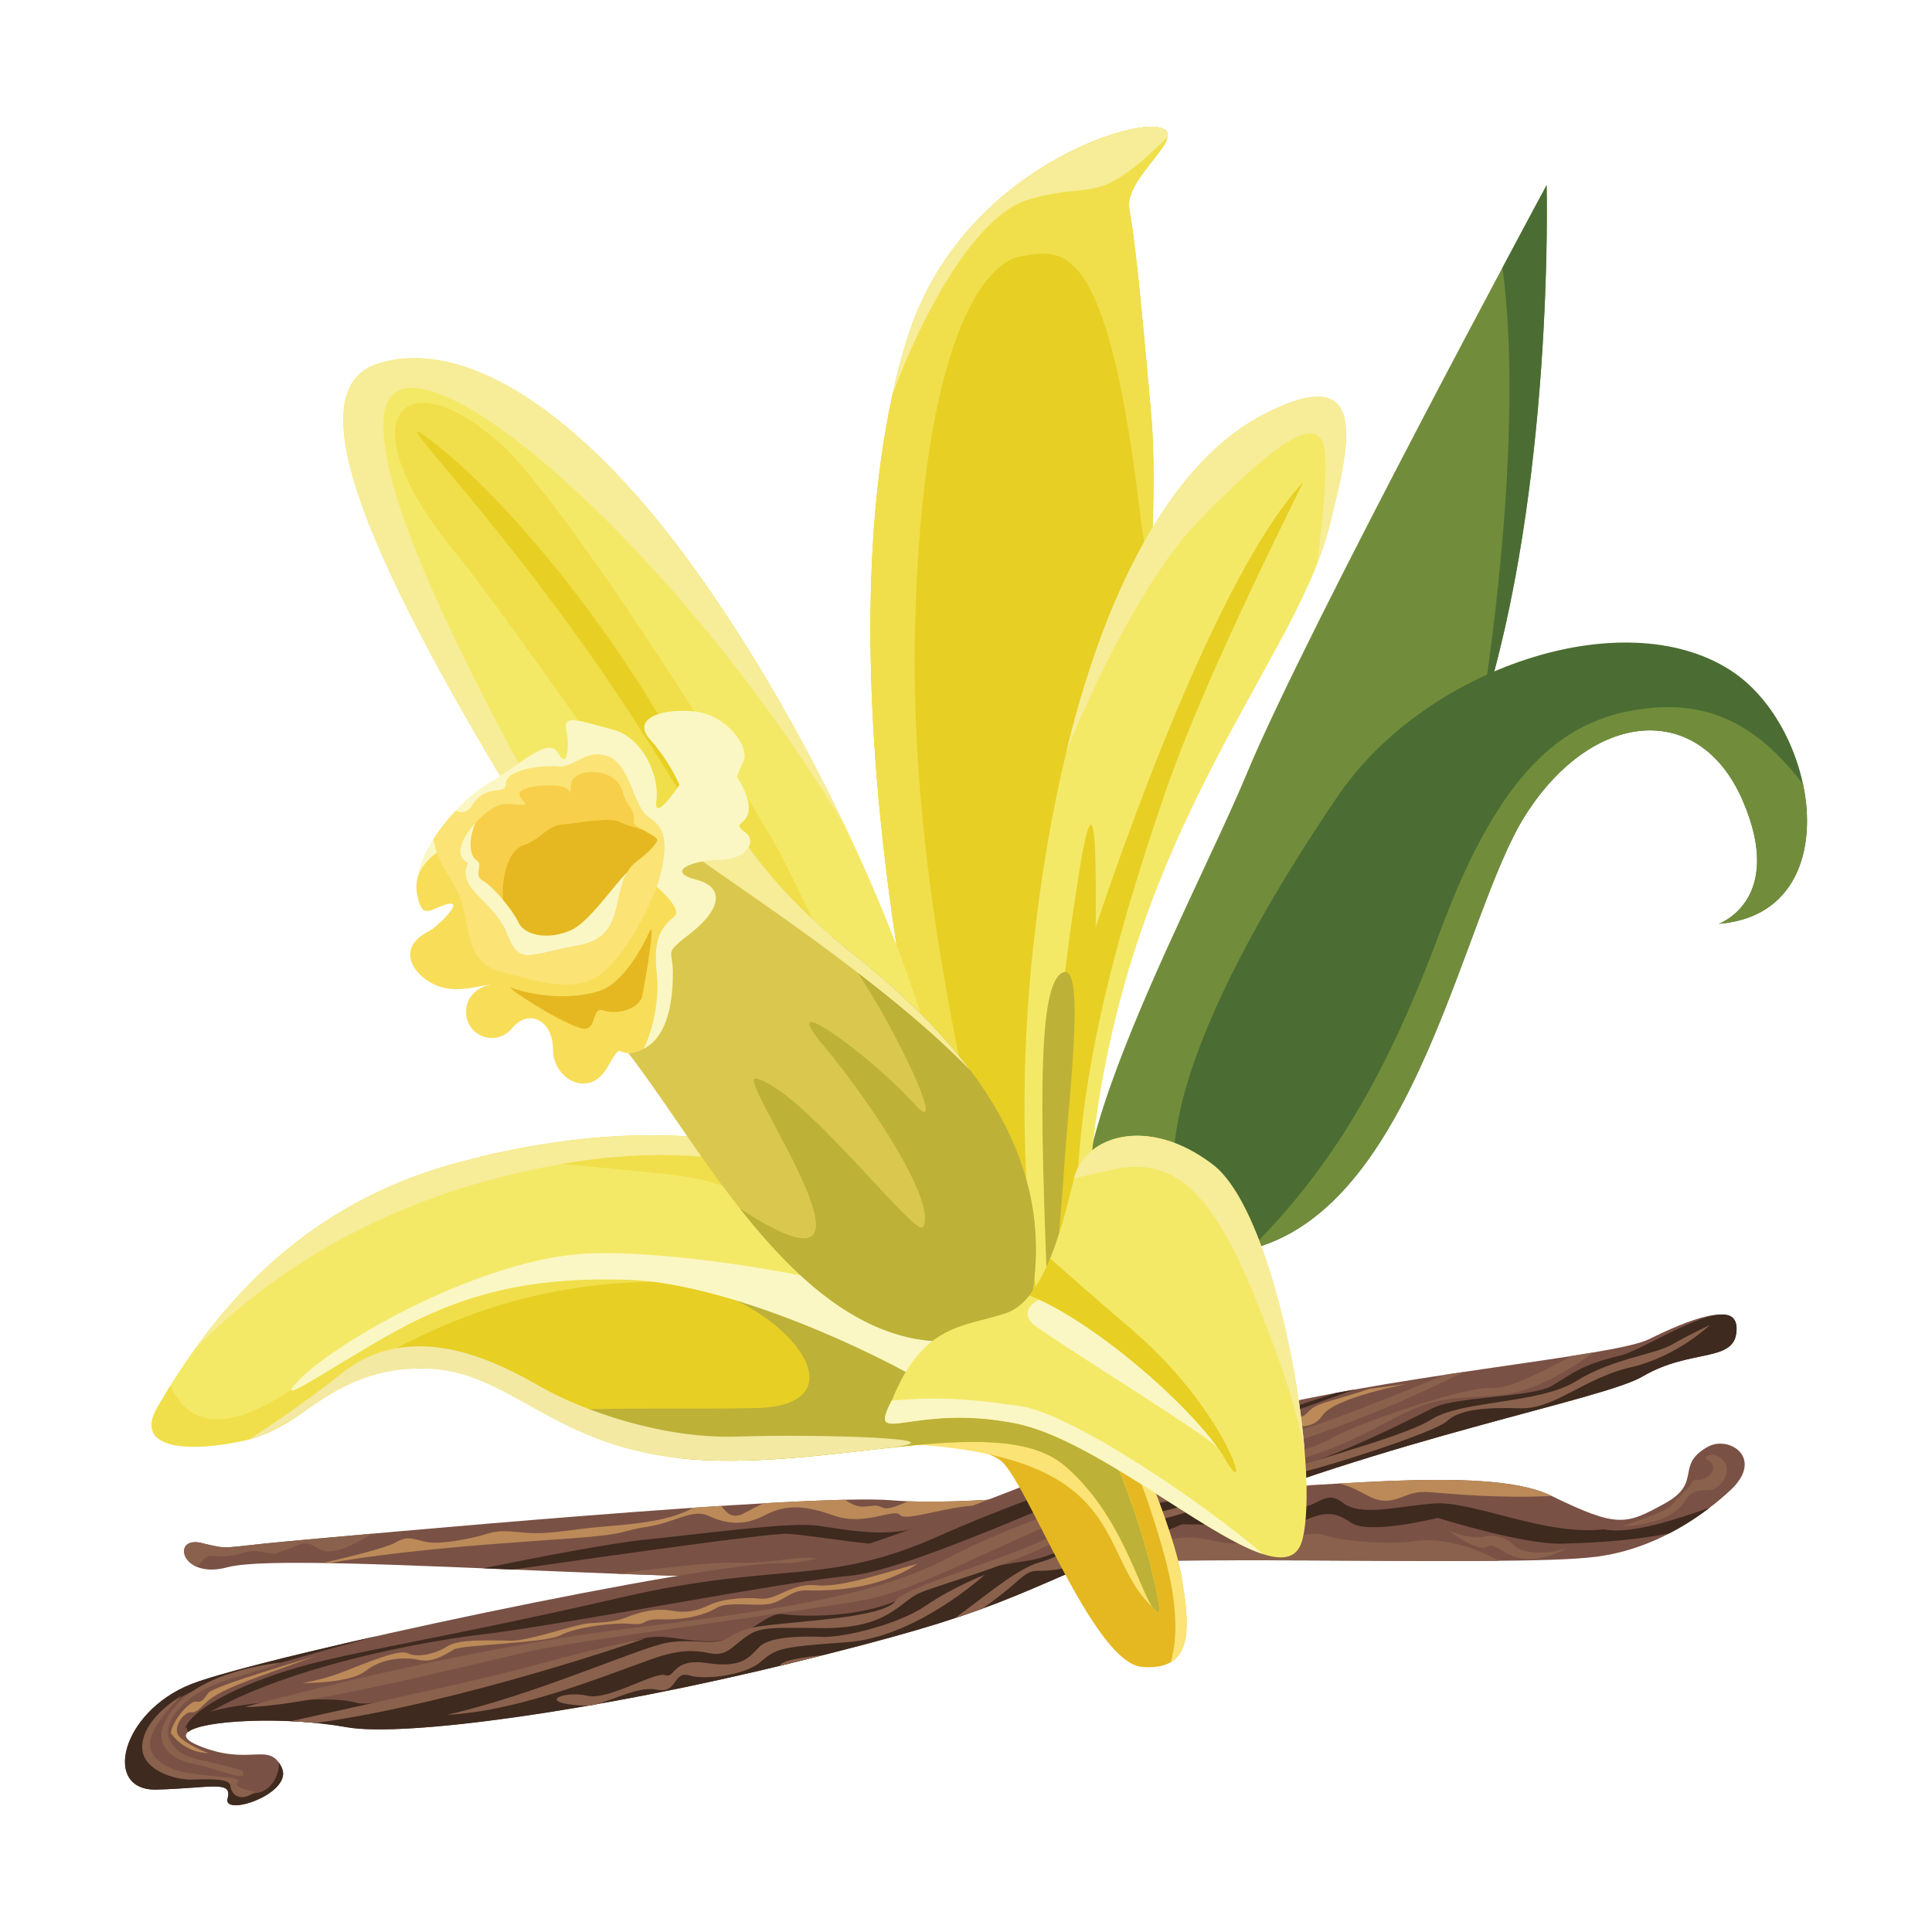 <?xml version="1.0" encoding="utf-8"?>
<!-- Generator: Adobe Illustrator 26.0.2, SVG Export Plug-In . SVG Version: 6.00 Build 0)  -->
<svg version="1.1" id="Layer_1" xmlns="http://www.w3.org/2000/svg" xmlns:xlink="http://www.w3.org/1999/xlink" x="0px" y="0px"
	 viewBox="0 0 1024 1024" style="enable-background:new 0 0 1024 1024;" xml:space="preserve">
<style type="text/css">
	.st0{display:none;}
	.st1{display:inline;fill:#32A752;}
	.st2{fill-rule:evenodd;clip-rule:evenodd;fill:#7A5145;}
	.st3{fill-rule:evenodd;clip-rule:evenodd;fill:#8A614C;}
	.st4{fill-rule:evenodd;clip-rule:evenodd;fill:#BB8A58;}
	.st5{fill-rule:evenodd;clip-rule:evenodd;fill:#3E2A1F;}
	.st6{fill-rule:evenodd;clip-rule:evenodd;fill:#718D3B;}
	.st7{fill-rule:evenodd;clip-rule:evenodd;fill:#4B6D33;}
	.st8{fill-rule:evenodd;clip-rule:evenodd;fill:#E7CF24;}
	.st9{fill-rule:evenodd;clip-rule:evenodd;fill:#F0DF4A;}
	.st10{fill-rule:evenodd;clip-rule:evenodd;fill:#F7EC98;}
	.st11{fill-rule:evenodd;clip-rule:evenodd;fill:#F4E967;}
	.st12{fill-rule:evenodd;clip-rule:evenodd;fill:#E5B821;}
	.st13{fill-rule:evenodd;clip-rule:evenodd;fill:#FBE375;}
	.st14{fill-rule:evenodd;clip-rule:evenodd;fill:#BDB138;}
	.st15{fill-rule:evenodd;clip-rule:evenodd;fill:#FBF7C4;}
	.st16{fill-rule:evenodd;clip-rule:evenodd;fill:#F3E9A3;}
	.st17{fill-rule:evenodd;clip-rule:evenodd;fill:#DAC74D;}
	.st18{fill-rule:evenodd;clip-rule:evenodd;fill:#F8DD59;}
	.st19{fill-rule:evenodd;clip-rule:evenodd;fill:#F7CF4A;}
</style>
<g class="st0">
	<path class="st1" d="M461,744.9c-14-0.6-23.2-1.4-29.6-2.4c-1.7-0.3-5.3-0.7-8-1s-7.4-1-10.4-1.7c-3-0.6-6.2-1.2-7-1.3
		s-2.8-0.7-4.3-1.4c-1.6-0.6-3.5-1.1-4.4-1.1c-2,0-11.8-2.8-15.8-4.5c-1.6-0.7-6.1-2.5-10-4c-20.8-8.1-41.4-20-57-33
		c-4.4-3.7-8.7-7.2-9.5-7.9s-5.9-5.9-11.3-11.5l-9.7-10.3l-8,0.6c-10.9,1-36.4,8.3-51.7,15c-3.2,1.3-9.9,4.1-14.8,6
		c-14.6,5.7-36.7,16-80.5,37.4c-14.6,7.2-21.3,10.8-30,16.4c-1.5,1-3.2,1.3-4.5,0.9c-1.6-0.7-1.1-1.3,3.5-4.3c3-2,7-5,8.8-6.7
		s3.7-3.1,4.1-3.1s2.3-1.5,4.2-3.3c1.9-1.7,4.8-4.1,6.4-5.1c3-1.9,3.9-2.6,8.6-6.8c1.5-1.3,3.3-2.7,4.2-3.3
		c1.4-1,36.6-27.4,39.8-29.9c0.8-0.7,4.2-3.2,7.5-5.6c3.2-2.4,6.4-4.8,6.9-5.2c5.6-4.7,76.3-52.4,88.5-59.8c3-1.8,5.7-3.5,6-3.9
		c0.3-0.3,2.2-1.5,4.3-2.6c2-1.1,3.7-2.3,3.7-2.7c0-0.5,0.4-0.8,1-0.8c0.5,0,7.6-4,15.7-8.9c13.9-8.3,16.7-9.9,26.8-15.6
		c2.2-1.3,6.5-3.7,9.5-5.4c5.5-3.1,18.3-10.1,34-18.6c8.1-4.3,57.9-29.1,68.5-34c22.1-10.3,47.1-21.1,76.5-33.3
		c18.7-7.7,38.7-15.2,40.6-15.2c0.5,0,1.5-0.9,2.2-2s2-2,2.9-2s1.4-0.2,1.1-0.5c-0.3-0.3-3.9,0.3-7.9,1.5c-8.8,2.4-8.8,2.4-16.4,4.4
		c-3.3,0.8-9.1,2.5-13,3.6c-3.8,1.2-8.1,2.3-9.5,2.6c-1.4,0.3-5.6,1.4-9.5,2.6c-3.8,1.1-8.6,2.3-10.5,2.8c-4.8,1-20.9,5.7-30,8.7
		c-4.1,1.3-8.8,2.8-10.5,3.3c-10.3,2.9-16.4,4.7-28,8.5c-7.1,2.4-14.1,4.8-15.5,5.3c-1.4,0.6-4.7,1.7-7.5,2.5
		c-2.7,0.8-8.1,2.7-12,4.2c-3.8,1.5-7.4,2.8-8,2.9c-1.9,0.4-6,1.8-9,3.1c-1.6,0.7-5,2-7.5,3c-2.5,0.9-5.4,2.1-6.5,2.5
		c-1.1,0.5-8.5,3.4-16.4,6.5s-15.1,6-16,6.5c-0.9,0.4-4.5,2.1-8.1,3.7c-26.7,11.7-58.8,29.9-76.7,43.4c-2.2,1.7-4.6,2.8-5.2,2.5
		c-0.6-0.4-1.1-2.5-1.1-4.6s-0.4-5-0.9-6.3c-0.6-1.4-1.3-5.1-1.6-8.4c-0.4-3.2-0.9-6.6-1.1-7.5c-0.7-2.5-0.7-32.2,0.1-41.3
		c1.3-16.7,8.2-44.9,15.8-64.5c7.6-19.7,16.2-35.8,30.9-57.7c10.2-15.3,39.3-47,51.8-56.6c3-2.3,5.7-4.4,6-4.7
		c3.7-3.9,24.3-18.1,39.7-27.4c9.1-5.4,27.5-13.9,37.3-17.1c4.7-1.6,10.1-3.4,12-4.2c5-1.9,26.6-7,39.5-9.3c32.2-5.9,68-8.4,108-7.6
		c17.1,0.3,33,0.8,35.5,1c2.5,0.3,7.7,0.7,11.5,1c18.2,1.3,53.1,6.2,58.5,8.2c0.8,0.3,7.8,1.9,15.5,3.5c20.5,4.2,31.4,6.7,37,8.4
		c2.8,0.8,7.9,2.1,11.5,2.9c12.4,2.6,45.5,11.9,75.5,21.3c4.4,1.3,10,3.1,12.5,3.8c9.1,2.7,37.9,12.7,39.7,13.8
		c0.8,0.5-0.4,3.9-4.1,11.5c-2.9,5.9-9.3,18.8-14.1,28.7c-4.9,9.9-11.2,22.3-14.1,27.5c-2.8,5.2-7.8,14.7-11.1,21
		c-7.8,15.2-27.6,50.3-35.8,63.5c-3.6,5.8-6.5,10.8-6.5,11c0,1.7-42.3,66.2-51.9,79.2c-2.5,3.4-6.4,8.7-8.6,11.8
		c-14,20.1-43.8,55.1-62.4,73.4c-8.3,8.1-27.4,24.6-35.6,30.6c-6.1,4.6-17.4,11.7-23.5,14.9c-3,1.6-6.6,3.7-8,4.6
		c-1.4,1-7,3.6-12.5,5.9c-5.5,2.3-12.5,5.3-15.5,6.5c-3,1.3-10.7,4-17,6.1c-6.3,2-13.5,4.3-16,5.1s-5.3,1.4-6.3,1.4
		s-3.9,0.7-6.5,1.5c-8.1,2.6-33.7,6.2-45.2,6.4c-1.9,0-4.8,0.4-6.5,0.8C476.9,745.2,469,745.2,461,744.9L461,744.9z"/>
</g>
<g>
	<path class="st2" d="M516.51,832.54c75.03-10.91,282-1.27,329.67-7.45c33.27-4.31,58.58-23.75,70.84-35.11
		c18.45-17.1-0.56-29.48-11.9-23.13c-17.64,9.87-2.38,18.87-22.84,30.06c-20.46,11.19-24.69,13.17-60.11-4.14
		c-35.43-17.31-132.91-2.34-189.57-3.26c-56.66-0.91-116.29,9.24-160.32,5.64c-44.03-3.6-280.15,18.16-318.69,21.67
		c-38.54,3.51-30.86,4.76-46.89,0.97c-16.04-3.79-10.79,19.57,13.8,12.91C157.11,820.77,423.69,846.04,516.51,832.54L516.51,832.54z
		"/>
	<path class="st3" d="M196.97,812.9c-20.22,1.8-35.71,3.22-43.37,3.92c-38.54,3.51-30.86,4.76-46.89,0.97
		c-11.49-2.72-12.05,8.52-2.39,12.64c1.2-1.07,2.26-2.18,3.05-3.24c3.57-4.77,6.97-0.69,17.63-3.12c10.67-2.43,7.78-2.61,15.42-1.17
		c7.64,1.43,5.21,0.13,11.7-1.67c6.49-1.8,8.48-5.87,16.36-0.63C174.52,824.62,184.18,821.06,196.97,812.9L196.97,812.9z"/>
	<g>
		<path class="st4" d="M822.41,792.88l-0.24-0.12c-21.9-10.7-67.5-9.07-112.52-6.47c9.71,2,16.25,8.49,22.91,9.05
			c9.79,0.83,12.83-5.49,25.32-4.47C768.81,791.77,795.68,794.3,822.41,792.88L822.41,792.88z M694.63,787.17
			c-20.19,1.21-39.69,2.35-56.27,2.37c-6.01,3.45-9.49,4.43-16.16,0.86c-0.61-0.33-1.26-0.64-1.93-0.93
			c-49.07,0.48-99.33,7.83-138.96,6.22c-15.83,7.31-12.1,1.53-18.81,2.4c-6.37,0.83-8.63,0.88-14.56-3.2
			c-11.97,0.28-26.74,0.95-43.28,1.89c-3.84,1.84-7.36,3.69-10.24,5.24c-6.51,3.49-9.35-0.46-12.16-3.87
			c-4.85,0.31-9.8,0.64-14.82,0.99c-11.98,6.83-30.01,8.54-45.94,9.83c-17.77,1.45-28.03,3.89-38.52,3.63
			c-10.49-0.26-16.13-2.42-25.27,0.45c-9.14,2.87-24.08,5.4-30.65,4.39c-6.56-1.01-10.72-4.09-17.41,0.09
			c-4.27,2.67-24.46,7.65-38.5,10.9l2.78,0.04c9.94-1.68,23.75-3.78,39.9-5.6c33.28-3.76,55.35-5.06,88.26-7.45
			c32.92-2.4,25.22-3.84,40.73-6.15c15.51-2.31,24.03-9.91,32.88-5.78c8.85,4.13,18.41,5.53,29.57-0.31
			c11.16-5.84,20.71-5.56,36.81,0.14c16.1,5.7,31.77-4.08,34.94-0.38c3.17,3.7,24.69-4.71,41.33-5.01
			c16.64-0.3,46.33-4.34,53.03-0.95c6.7,3.39,18.29-1.33,27.81-4.76c9.53-3.43,17.31,3.7,24.42,6.83
			c7.11,3.13,25.69-8.48,32.37-6.35c6.68,2.14,17.91,1.43,37.58-5.19C693.92,787.39,694.28,787.28,694.63,787.17L694.63,787.17z"/>
	</g>
	<g>
		<path class="st3" d="M516.51,832.54c5.99-0.87,12.82-1.61,20.34-2.24c-0.91-0.32-1.82-0.66-2.72-1.03
			c-23.99-9.91-34.79-8.81-47.07-6.79c-12.28,2.02-30.4,14.48-45.04,6.65c-14.64-7.83-25.36,0-52.96-0.85
			c-10.75-0.33-35.73,2.39-62.21,5.83C400.77,836.91,475.55,838.5,516.51,832.54L516.51,832.54z M583.71,827.89
			c66.32-1.95,153.1-0.09,210.68-0.63c-18-10.17-34.61-11.89-44.88-10.4c-14.15,2.05-39.53-0.19-47.4-3.19
			c-7.87-3.01-35.36,5.13-48.8,4.47s-20.23-7.73-45.48,1.27C599.72,822.3,591.68,825.38,583.71,827.89L583.71,827.89z"/>
	</g>
	<path class="st5" d="M884.78,812.72c8.32-4.3,15.54-9.13,21.49-13.69c-17.76,6.29-42.34,14.51-56.15,11.53
		c-31.28,3.71-69.55-15.38-90.41-13.66c-20.86,1.72-38.32,6.98-48.11-0.48c-9.79-7.47-12.64,3.37-26.07,2.71
		c-13.43-0.66-61.46,5.6-86.46,4.25c-25-1.35-90.66-3.31-108.83,4.65c-18.17,7.97-42.11,2.56-57.05,0.58
		c-14.94-1.98-59.24,4.21-91.64,7.49c-17.59,1.78-54.99,8.95-85.52,15.13l15.8,0.66c58.09-8.34,136.99-19.36,145.37-18.95
		c13.43,0.66,52.31,8.05,60.47,5.21c8.17-2.84,33.44-9.59,43.89-9.33c10.44,0.26,54.5,4.41,69.74,0.54
		c15.24-3.87,88.03,1.56,99.15-3.13c11.13-4.69,16.34-5.69,25.74,0.89c9.4,6.57,45.84-2.62,45.84-2.62s44.55,14.03,65.05,13.66
		C839.14,817.95,862.89,817.06,884.78,812.72L884.78,812.72z"/>
	<path class="st3" d="M598.76,812.91c-20.37,4.59-36.85,13.83-43.41,8.85c-6.56-4.98-12.72-10.84-18.15-7.76
		c-5.43,3.08-7.78,0.88-15.04-1.48c-7.25-2.36-14.99,1.77-14.99,1.77s12.34-0.15,17.38,6.72c5.04,6.88,13.27,1.68,15.41-0.59
		c2.14-2.28,11.53,6.26,15.67,6.81C559.76,827.77,590.68,821.97,598.76,812.91L598.76,812.91z"/>
	<path class="st3" d="M912.35,773.02c7.21,5.8-0.49,16.93-6.85,16.82c-6.36-0.11-9.37,0.78-12.69,6.1
		c-2.78,4.46-9.03,8.48-15.66,10.28c-6.02,1.64-12.46,3.09-16.63,2.44c0,0,21.96-6.83,25.44-10.97c3.48-4.15,9.91-9.3,10.67-11.88
		c0.76-2.59,3.95,0.21,8.64-3.29c4.69-3.5,2.5-7.76-0.25-8.72C902.27,772.84,906.74,768.51,912.35,773.02L912.35,773.02z"/>
	<path class="st3" d="M830.48,820.67c-17.63,4.84-25.64,0.85-28.55-2.11c-2.91-2.96-9.7-5.74-15.05-4.08
		c-5.35,1.66-18.64-2.12-21.08-4.53c-2.44-2.41,16.1,13.55,22.62,9.75C794.95,815.89,801.12,835.65,830.48,820.67L830.48,820.67z"/>
</g>
<g>
	<path class="st2" d="M920.43,704.07c-0.09-14.91-26.6-4.08-46.34,5.69c-19.74,9.77-139.76,18.66-226.57,41.91
		c-86.8,23.25-195.87,78.04-233.32,76.86c-37.45-1.17-275.62,49.35-312.87,64.09s-47.23,56.62-18.4,55.9
		c28.83-0.72,40.43-5.23,37.68,4.75c-2.74,9.98,35.49-2.78,28.63-16.63c-6.86-13.85-17-0.21-44.07-11.45
		c-27.07-11.24,34.8-17.63,78.63-9.76c30.42,5.46,133.14-8.77,235.96-34.09c113.18-27.86,107.78-32.1,207.06-73.62
		c108.87-45.53,222.69-65.77,243.75-78.17C896.75,714.15,920.54,722.9,920.43,704.07L920.43,704.07z"/>
	<path class="st5" d="M920.43,704.07c-0.11-21.74-47.87,11.07-61.1,14.26c-22.18,5.36-25.76,9.69-36.6,16.07
		s-50.66,5.68-62.94,11.75c-12.27,6.07-58.91,30.17-85.37,34.59c-26.46,4.42-25.65,6.06-45.99,12.55
		c-20.34,6.49-29.41,2.3-40.16,10.17c-10.75,7.87-22.81,20.47-44.06,23.84c-21.25,3.37-40.6,6.11-63.72,18.57
		c-23.11,12.46-56.77,10.87-65.65,9.65c-8.88-1.22-19.24,13.83-36.8,14.36c-17.56,0.53-25.61-5.14-41.14-0.51
		c-15.53,4.62-36.4,13.65-57.03,15.69c-20.63,2.04-13.44,7.76-57.37,14.19c-43.93,6.43-24.4,2.7-45.63,1.64
		c-21.23-1.06-85.25,3.52-77.15,17.08c7.65-6.26,50.99-8.44,84.06-2.5c30.42,5.46,133.14-8.77,235.96-34.09
		c113.18-27.86,107.78-32.1,207.06-73.62c108.87-45.53,222.69-65.77,243.75-78.17C896.75,714.15,920.54,722.9,920.43,704.07
		L920.43,704.07z"/>
	<path class="st3" d="M154.18,912.26c4.39,0.21,8.81,0.52,13.2,0.95c77.72-10.8,174.88-44.89,174.88-44.89s-21.19,3.98-54.85,13.21
		C256.39,890.03,220.4,897.44,154.18,912.26L154.18,912.26z"/>
	<path class="st5" d="M718.06,736.46c-3.33,0.59-6.66,1.2-9.98,1.82c-58.08,19.03-161.22,53.72-209.32,75.35
		c-61.58,27.68-84.29,13.39-169.49,33.04c-85.19,19.66-135.11,27.42-165.73,35.51c-30.62,8.1-61.3,22.18-65.39,33.9
		c36.62-28.21,115.25-44.83,158.47-49.96c43.21-5.13,159.86-28.03,192.66-30.79c32.8-2.77,120.06-44.08,165.35-61.39
		C639.76,764.34,686.71,747.65,718.06,736.46L718.06,736.46z"/>
	<path class="st3" d="M775.91,727.15c-3.32,0.49-6.68,1-10.07,1.51c-27.98,11.63-66.1,26.8-90.81,33.96
		c-43.05,12.48-135.47,43.36-170.74,62.2c-35.26,18.84-79.23,27.13-172.62,38.52c-93.39,11.39-201.89,41.4-201.89,41.4
		c29.82,0.57,126.5-24.06,152.06-29.74c25.56-5.68,134.48-19.65,175-26.7c40.52-7.05,106.14-51.13,191.49-72.93
		C701.79,761.71,748.48,740.84,775.91,727.15L775.91,727.15z"/>
	<path class="st3" d="M844.78,716.79c-3.66,0.62-7.56,1.26-11.7,1.9c-16.78,9.07-35,17.79-41.67,16.98
		c-13.56-1.65-74.28,19.58-86.28,26.91c-12.01,7.33-34.59,9.68-43.05,12.48c-8.46,2.79-30.88,12.49-40.64,15
		c-9.76,2.51-53.64,12.15-60.72,21.22c-7.09,9.08-81.65,29.26-85.94,36.95c-4.3,7.7-38.4,10.18-54.94,11.86
		c-16.54,1.68-24.53,1.92-32.81,7.41c-8.28,5.49-18.86,0.51-33.73,3.23c-14.87,2.72-70.22,27.78-116.6,38.2
		c36.7-1.91,77.25-18.26,108.22-29.4c30.97-11.14,31.3,3.55,44.05-6.94c12.76-10.49,11.83-10.03,46.75-9.67
		c34.93,0.36,40.73-13.65,51.61-18.57c10.88-4.92,61.27-17.78,86.03-35.61c24.76-17.82,36.45-10.61,48.72-13.89
		c12.27-3.29,28.66-16.97,43.99-17.59c15.33-0.62,37.36-6.42,67.97-22.96c30.61-16.54,34.13-11.78,63.68-15.26
		C813.15,737.24,831.12,726.57,844.78,716.79L844.78,716.79z"/>
	<path class="st3" d="M311.31,904.06c7.94,0.25,25.86-10.94,36.9-8.51c11.05,2.43,8.3-10.14,17.11-7.54
		c8.82,2.6,29.45-0.18,37.64-7.02c8.19-6.84,8.76-8.05,45.74-10.56c36.98-2.51,73.21-35.76,73.21-35.76s-16.55,6.33-31.26,16.4
		c-14.71,10.06-43.71,16.99-54.95,16.51c-11.24-0.47-27.87-0.14-33.27,5.32c-5.4,5.46-8.86,11.35-27.61,8.56
		c-18.76-2.79-16.74,8.29-22.31,6.4c-5.57-1.89-29.98,13.36-40.91,10.96C297.41,895.69,282.99,903.17,311.31,904.06L311.31,904.06z"
		/>
	<path class="st5" d="M199.49,867.2c-46.11,10.38-84.89,20.17-98.16,25.42c-37.25,14.74-47.23,56.62-18.4,55.9
		c28.83-0.72,40.42-5.22,37.69,4.75c-2.74,9.98,35.49-2.78,28.63-16.63c-0.46-0.94-0.94-1.74-1.44-2.45
		c0.52,7.63-6.38,20.74-20.1,14.76c-4.18-1.82-7.18-6.13-12.15-6.33c-10.53-0.43-16.28,0.73-25.11-3.36
		c-8.82-4.09-18.02-7.99-12.31-19.65c5.71-11.66,11.11-17.72,26.77-24.52C117.36,889.68,176.06,873.56,199.49,867.2L199.49,867.2z"
		/>
	<path class="st3" d="M128.3,938.41c-8.69-2.71-15.48-4.04-20.89-5.29c-8.62-2-13.72-3.84-17.38-10.89
		c-3.57-6.89,3.03-16.88,12.81-23.47c14.11-9.51,28.63-10.53,46.15-17.53c0,0-37.39,3.24-54.64,21.6
		c-17.24,18.36-5.98,29.21,7.31,31.83C114.96,937.27,132.96,945.72,128.3,938.41L128.3,938.41z"/>
	<path class="st3" d="M135.46,949.67c-9.42-1.67-10.99-3.42-9.29-5.66c1.69-2.24-19.18-2.6-28.62-4.68
		c-9.44-2.07-20.14-7.88-17.69-17.81c2.45-9.93,16.48-22.78,16.48-22.78s-18.81,10.43-20.85,25.08
		c-2.04,14.65,18.17,19.69,26.1,19.42c7.93-0.27,20.11-0.81,20.47,3.09C122.4,950.23,126.38,956.13,135.46,949.67L135.46,949.67z"/>
	<path class="st4" d="M725.87,736.12c-21.77,7.28-27.99,7.17-32.66,12.38c-4.67,5.22-7.97,0.75-16.42,6.38
		c-8.45,5.63-25.36,4.41-30.49,8.7c-5.13,4.28-12.69,5.12-25.56,10.61c-12.87,5.5-22.82,9.55-22.82,9.55s33.24-12.67,40.62-13.13
		c7.39-0.46,1.76-3.77,14.09-5.23c12.33-1.45,21.41-3.62,25.95-7.61c4.55-3.99,16.16,1.89,22.35-7.57c6.19-9.46,45-16.74,45-16.74
		L725.87,736.12L725.87,736.12z"/>
	<path class="st4" d="M486.34,828.81c-17.56,4.76-40.67,12.8-53.76,11.42c-13.09-1.38-20.6,7.84-29.14,7.09
		c-8.53-0.75-19.69-0.2-27.4,3.35c-7.71,3.55-12.53,4.37-20.74,2.94c-8.22-1.43-17.07,1.12-23.05,3.55
		c-5.98,2.43-11.74,2.67-19.65,3.18c-7.91,0.51-31.34,9.23-41.45,9.25c-10.11,0.03-27.7-1.21-34.1,3c-6.4,4.21-16.2,6.18-21.06,3.62
		c-4.86-2.57-27.3,7.49-37,10.98c-9.7,3.49-18.81,4.86-18.81,4.86s25.29,0.31,33.69-6.46c8.4-6.77,20.44-7.5,28.14-5.81
		c7.69,1.69,14.41-3.2,18.76-5.62c4.35-2.42,48.34-3.24,56.36-7.48c8.02-4.23,28.24-6.91,37.51-6c9.26,0.91,4.51-2.76,16.45-2.38
		c11.94,0.37,22.94-2.45,28.66-6.07c5.72-3.61,20.53-0.74,28.02-2.09c7.49-1.35,11.6-7.57,19.92-7.24
		C436.03,843.24,464.57,843.51,486.34,828.81L486.34,828.81z"/>
	<path class="st4" d="M90.53,918.59c0.91-7.32,10.56-17.34,13.38-16.72c2.83,0.62,3.67-0.74,6.48-4.55
		c2.81-3.82,56.84-19.51,56.84-19.51s-30.85,10.96-39.53,14.45c-8.68,3.49-14.89,6.56-18.73,10.34c-3.84,3.78-5.13,5.23-8.12,4.96
		c-2.99-0.27-10.93,8.78-4.94,13.75c5.99,4.98,14.63,7.84,14.63,7.84S98.79,929.85,90.53,918.59L90.53,918.59z"/>
	<g>
		<path class="st3" d="M412.91,883.03c2.28-0.55,4.57-1.11,6.85-1.67c6.07-1.49,11.77-2.91,17.19-4.28
			c-11.76,1.44-20.93,2.76-23.03,4.99C413.62,882.4,413.28,882.72,412.91,883.03L412.91,883.03z M505.97,857.72
			c5.14-1.69,9.96-3.37,14.63-5.08c8.17-5.7,14.37-10.79,17.53-13.66c10.93-9.91,9.03-4.47,24.36-7.55
			c15.33-3.08,20.89-25.9,39.9-24.66c19.01,1.24,74.4-24.12,86.13-26.23c11.73-2.12,71.77-21.18,78.43-27.34
			c6.66-6.16,19.86-7.37,38.54-6.78c18.68,0.59,33.98-15.99,58.74-21.69c24.77-5.7,42.03-22.43,42.03-22.43s-10.42,4.75-19.94,10.28
			c-9.52,5.53-31.16,7.23-50.95,19.46c-19.78,12.23-60.5,9.97-76.79,20.35c-16.29,10.38-79.96,25.64-105.17,36.72
			c-25.21,11.08-56.62,15.48-65.36,18.88c-8.74,3.4-21.69,15.84-36.47,19.9C538.76,831.41,523.26,845.33,505.97,857.72
			L505.97,857.72z"/>
	</g>
</g>
<g>
	<path class="st6" d="M597.73,670.87c0,0,130.72-143.68,178.75-267.03c48.03-123.35,43.26-305.72,43.26-305.72
		S692.4,334.03,661,409.58C629.71,485.14,528.77,665.82,597.73,670.87L597.73,670.87z"/>
	<path class="st7" d="M784.86,380.29c39.08-121.81,34.89-282.17,34.89-282.17s-9.3,17.24-23.38,43.73
		C807.07,223.99,791.6,337.67,784.86,380.29L784.86,380.29z"/>
	<path class="st7" d="M646.81,664.56c101.3-6.31,126.3-177.46,161.89-232.83c35.47-55.51,91.87-60.56,114.9-7.57
		c22.91,52.85-12.56,65.46-12.56,65.46c68.73-5.33,53.61-104.01,6.05-134.43c-56.99-36.59-161.77-0.84-207.59,66.16
		C651.93,505.6,584.82,630.36,646.81,664.56L646.81,664.56z"/>
	<path class="st6" d="M662.63,662.04c88.15-22.01,112.46-178.02,146.07-230.31c35.47-55.51,91.87-60.56,114.9-7.57
		c22.91,52.85-12.56,65.46-12.56,65.46c40.7-3.22,51.98-38.97,44.66-73.87c-24.77-32.66-50.59-43.73-82.11-40.37
		c-42.33,4.49-77.22,29.44-110.13,117.89C735.66,567.98,707.17,617.74,662.63,662.04L662.63,662.04z"/>
</g>
<g>
	<path class="st8" d="M552.26,788.2c-65.82-155.31-122.34-449.82-70.94-610.04c27.21-84.81,113.86-114.1,132.35-110.74
		c18.49,3.36-17.91,25.93-15.12,43.17c2.91,17.24,5.23,37.01,11.63,109.48c6.4,72.61-13.72,270.4-35.59,362.21
		c-21.75,91.95-19.31,131.9,4.07,186.57C602.04,823.38,579.47,861.79,552.26,788.2L552.26,788.2z"/>
	<path class="st9" d="M552.26,788.2c-65.82-155.31-122.34-449.82-70.94-610.04c27.21-84.81,113.86-114.1,132.35-110.74
		c18.49,3.36-17.91,25.93-15.12,43.17c2.91,17.24,5.23,37.01,11.63,109.48c1.86,20.61,1.51,51.44-0.47,87.05
		c-2.33-12.76-4.42-26.21-6.16-40.37c-17.44-144.38-42.33-133.87-62.34-130.92c-20,3.08-52.45,46.68-56.17,195.68
		c-3.72,144.66,35.12,302.08,93.39,497.2C571.68,827.3,562.26,815.39,552.26,788.2L552.26,788.2z"/>
	<path class="st10" d="M473.06,209.13c2.44-10.79,5.12-21.17,8.26-30.98c27.21-84.81,113.86-114.1,132.35-110.74
		c4.42,0.84,5.7,2.66,5.12,5.33c-0.46,0.42-0.93,0.98-1.4,1.4c-37.45,36.17-36.28,21.17-72.45,31.68
		C521.79,112.55,494,153.06,473.06,209.13L473.06,209.13z"/>
	<path class="st11" d="M603.78,868.38c-42.1-75.41-72.8-214.05-56.17-366.42c16.63-152.51,62.57-251.05,121.3-281.89
		c58.85-30.84,46.05,16.96,35.82,58.45C685.42,357.02,580.64,455,575.64,658.95C574.36,711.38,658.79,908.47,603.78,868.38
		L603.78,868.38z"/>
	<path class="st10" d="M565.17,398.37c22.68-93.78,59.66-155.17,103.74-178.3c58.85-30.84,46.05,16.96,35.82,58.45
		c-1.63,6.73-3.95,13.74-6.75,20.75c3.37-25.09,6.63-57.19,2.91-65.32c-6.4-13.88-31.98,7.71-66.41,43.03
		C614.01,298,587.27,343.98,565.17,398.37L565.17,398.37z"/>
	<path class="st8" d="M620.41,842.16c1.4,8.27,2.21,15.28,1.98,20.61c-25.12-52.71-57.45-133.03-60.71-194.56
		c-5.12-95.46,0-140.17,10.12-204.8c10.23-64.76,8.95,7.71,8.95,27.75c0,1.26,57.68-179.14,109.9-235.63
		c1.16-1.26-50.24,98.68-72.45,162.74c-22.68,65.88-44.77,140.74-47.33,212.37C568.08,708.86,596.57,771.65,620.41,842.16
		L620.41,842.16z"/>
	<path class="st12" d="M407.12,765.91c65.48-2.94,108.97-1.96,122.93,7.99c13.84,9.81,49.08,107.65,75.36,109.62
		c26.17,1.96,26.17-17.8,20.47-49.48c-5.7-31.54-38.49-103.59-43.5-108.64C577.5,720.49,572.61,764.93,407.12,765.91L407.12,765.91z
		"/>
	<path class="st13" d="M435.85,764.93c171.31-4.77,140.6,57.33,176.54,88.31c3.37-27.9-46.75-90.69-35.12-106.11
		c10.23-13.74,31.4,45.7,40.01,77.8c6.16,22.57,7.44,41.49,3.26,56.07c10.7-6.31,9.65-23.27,5.35-46.96
		c-5.7-31.54-38.49-103.59-43.5-108.64c-4.54-4.63-9.19,34.2-146.3,39.95L435.85,764.93z"/>
	<path class="st11" d="M200.69,192.59c-46.98,14.44,0,113.12,77.45,240.4c64.08,105.27,152.12,217.27,197.36,224.98
		c75.24,12.76-6.75-220.35-112.11-363.05C308.85,221.05,247.79,178.15,200.69,192.59L200.69,192.59z"/>
	<path class="st10" d="M200.69,192.59c-46.98,14.44,0,113.12,77.45,240.4c20.82,34.34,44.31,69.25,67.92,101.07
		c-62.45-113.4-146.88-256.52-142.7-312.59c4.54-60.7,151.42,60.98,244.92,217.27c-23.84-50.04-53.26-101.07-84.9-143.82
		C308.85,221.05,247.79,178.15,200.69,192.59L200.69,192.59z"/>
	<path class="st9" d="M241.51,293.1c33.96,40.79,218.64,310.07,225.73,315.39c40.01,29.72-50.47-150.69-55.59-159.66
		c-51.98-89.29-120.83-190.78-146.19-213.49C213.02,188.11,182.67,222.03,241.51,293.1L241.51,293.1z"/>
	<path class="st8" d="M221.98,228.9c27.56,18.22,76.41,69.53,118.97,136.95c42.56,67.42,102.92,182.93,120.72,221.48
		c17.79,38.55-78.15-135.83-135.83-221.48C268.15,280.2,213.14,224.55,221.98,228.9L221.98,228.9z"/>
	<path class="st11" d="M244.19,615.78C175.46,633.72,123.47,676.2,83.35,746c-12.79,22.43,17.21,24.11,47.33,17.24
		c30-6.87,45.82-37.99,93.04-37.99s68.73,43.17,144.56,48.36c75.94,5.19,161.89-25.93,196.19,3.36
		c34.42,29.44,41.52,77.66,50.12,77.66C616.22,854.64,566.8,531.39,244.19,615.78L244.19,615.78z"/>
	<path class="st8" d="M199.18,717.69c6.05-1.26-2.79,7.57,24.54,7.57c9.77,0,25.82-4.21,40.01,3.22
		c25.7,13.18,55.82,41.77,104.55,45.14c75.94,5.19,161.89-25.93,196.19,3.36c34.42,29.44,41.52,77.66,50.12,77.66
		c0.58,0-5.47-41.49-28.26-90.97c-48.85-44.29-94.9-62.1-94.9-62.1l-83.85-21.59C336.41,671.01,245.12,678.86,199.18,717.69
		L199.18,717.69z"/>
	<path class="st14" d="M295.13,747.54c19.42,11.92,42.57,23.97,73.15,26.07c75.94,5.19,161.89-25.93,196.19,3.36
		c34.42,29.44,41.52,77.66,50.12,77.66c0.58,0-5.47-41.49-28.26-90.97c-48.85-44.29-94.9-62.1-94.9-62.1l-83.85-21.59
		c-13.49-1.68-27.56-2.8-42.1-3.22c0.23,1.96,2.68,3.78,8.14,5.61c51.87,17.38,79.55,62.52,27.68,63.92
		C369.09,747.12,329.78,745.86,295.13,747.54L295.13,747.54z"/>
	<path class="st9" d="M586.34,763.66c-40.12-87.05-132.35-198.35-332.38-150.41c29.54,2.38,67.22,5.61,102.11,9.39
		c71.29,7.85,132.93,76.82,102.69,67.7c-14.77-4.49-32.33-7.99-51.17-10.37l83.85,21.59C491.44,701.57,537.49,719.37,586.34,763.66
		L586.34,763.66z"/>
	<path class="st9" d="M90.33,734.37c-2.33,3.78-4.65,7.71-6.98,11.63c-12.79,22.43,17.21,24.11,47.33,17.24
		c26.17-6.03,45.82-30,69.66-43.31c46.98-26.35,99.78-45,178.17-39.81c57.22,3.79-50.36-6.73-56.87-11.77
		c-2.67,0-5.35-0.14-7.79-0.14c-41.05,0-100.6,27.33-156.77,66.44C121.61,759.32,100.45,757.08,90.33,734.37L90.33,734.37z"/>
	<path class="st10" d="M244.19,615.78c-57.92,15.14-103.85,47.66-140.95,99.24c46.87-47.52,112.23-84.95,200.61-99.1
		c79.78-12.62,143.28,9.11,192.12,32.66C440.38,607.65,359.79,585.5,244.19,615.78L244.19,615.78z"/>
	<path class="st15" d="M544.12,721.19c-34.54-36.03-178.17-59.57-233.29-56.77c-55.24,2.8-131.07,45.7-151.77,66.44
		c-20.58,20.75,31.05-16.54,63.27-31.82c32.21-15.28,64.31-22.15,110.25-20.75c46.05,1.4,114.67,29.86,158.28,54.81
		C534.58,758.06,561.33,743.34,544.12,721.19L544.12,721.19z"/>
	<path class="st16" d="M132.31,762.82c29.07-7.71,45.01-37.57,91.41-37.57c47.22,0,68.73,43.17,144.56,48.36
		c33.14,2.24,68.15-2.38,100.02-5.89c48.73-5.47-37.21-7.71-77.1-6.31c-40.12,1.4-82.69-13.88-104.55-26.35
		c-21.86-12.48-67.8-37.43-105.71-7.01C170.22,736.75,151.97,749.93,132.31,762.82L132.31,762.82z"/>
	<path class="st17" d="M543.89,700.73c20-75.83-19.65-137.93-91.87-195.26s-76.52-102.05-76.52-102.05s-45.82,73.73-78.04,88.45
		c-23.96,11.07-35.24,21.59-17.79,34.62c6.05,4.63,18.49-0.7,31.17,8.41C359.91,570.08,425.61,756.38,543.89,700.73L543.89,700.73z"
		/>
	<path class="st14" d="M543.89,700.73c20-75.83-19.65-137.93-91.87-195.26c-3.84-3.08-7.44-6.03-10.93-8.97
		c0.12,1.4,0.7,2.66,1.86,3.93c20.7,21.17,63.85,109.48,41.52,84.53c-22.33-24.95-75.13-63.22-47.91-30.7
		c27.21,32.52,60.47,84.67,52.57,96.16c-3.95,5.75-63.73-73.03-88.39-78.78c-12.68-2.94,83.5,129.38-8.61,68.83
		C431.08,689.93,479.81,730.86,543.89,700.73L543.89,700.73z"/>
	<path class="st14" d="M555.98,706.19c-4.19-105.13-7.09-181.11,6.4-190.22c13.61-9.25,4.19,63.78,1.74,101.49
		C561.8,655.03,555.98,706.19,555.98,706.19L555.98,706.19z"/>
	<path class="st11" d="M472.83,741.94c16.05-40.09,37.91-38.69,59.78-45.7c21.86-6.87,31.05-49.9,36.75-72.05
		c5.7-22.15,39.08-33.22,73.5-6.87c34.54,26.35,57.45,163.44,47.22,199.47c-10.35,36.02-96.64-51.3-151.77-62.38
		S458.99,768.29,472.83,741.94L472.83,741.94z"/>
	<path class="st15" d="M669.26,823.66c-31.28-10.23-89.78-60.98-130.95-69.25c-54.78-10.93-78.97,13.6-65.71-12.05
		c28.03-2.52,45.24-0.28,68.15,2.94C567.96,749.09,639.13,797.45,669.26,823.66L669.26,823.66z"/>
	<path class="st10" d="M569.36,624.47v-0.28c5.7-22.15,39.08-33.22,73.5-6.87c25,19.06,43.96,96.44,48.61,151.25
		c-3.02-14.72-7.56-31.26-13.84-48.36c-26.28-72.61-45.94-109.62-87.57-100.37L569.36,624.47z"/>
	<path class="st15" d="M549.94,703.67c29.42,20.05,86.41,54.95,94.2,62.66c7.79,7.57-3.84-11.49-13.49-22.71
		c-9.54-11.21-54.89-52.99-66.41-56.21C552.61,684.19,536.1,694.56,549.94,703.67L549.94,703.67z"/>
	<path class="st8" d="M545.63,686.57c4.3-5.33,7.91-12.2,10.93-19.62c10,8.83,24.31,21.45,44.43,38.69
		c50.36,43.59,63.5,93.78,48.15,67.42C635.88,750.07,583.54,702.13,545.63,686.57L545.63,686.57z"/>
	<path class="st10" d="M514.23,567.28c-16.05-21.45-37.21-41.91-62.22-61.82c-43.38-34.48-62.22-64.34-70.36-82.84l-19.19,26.77
		C386.42,467.47,466.9,518.5,514.23,567.28L514.23,567.28z"/>
	<path class="st15" d="M260.12,521.86c0,0-13.03,1.96-13.03,14.58s15.7,18.92,24.42,8.41c8.61-10.51,21.63-4.2,21.63,11.49
		c0,15.7,19.19,26.21,28.73,9.39c9.54-16.68,3.49-3.08,18.26-9.39c14.77-6.31,16.51-28.32,16.51-40.79c0-12.62-5.23-9.53,9.54-21.03
		c14.77-11.49,19.19-24.11,2.68-28.32c-16.51-4.21-1.74-10.37,12.09-10.37c13.96,0,20.93-9.53,13.96-14.72
		c-6.98-5.19,0-3.22,1.74-10.51c1.74-7.29-6.05-18.78-6.05-18.78s0-1.12,3.49-8.41c3.37-7.43-8.72-24.11-25.24-26.21
		c-16.51-2.1-34.77,3.08-24.31,14.72c10.35,11.49,15.58,24.11,15.58,24.11s-13.96,20.89-12.21,8.27
		c1.74-12.48-6.86-33.5-23.38-37.71c-16.51-4.21-26.17-8.41-24.42,0c1.74,8.41,0.93,22.01-4.3,12.62c-5.23-9.39-20,6.31-36.52,15.7
		c-16.51,9.39-41.75,38.83-38.26,58.73c2.09,12.06,5.47,9.67,11.51,7.15c18.49-7.71-1.4,10.93-4.65,12.48
		C216.28,498.87,232.91,523.55,260.12,521.86L260.12,521.86z"/>
	<path class="st18" d="M260.12,521.86c0,0-13.03,1.96-13.03,14.58s15.7,18.92,24.42,8.41c8.61-10.51,21.63-4.2,21.63,11.49
		c0,15.7,19.19,26.21,28.73,9.39c9.54-16.68,3.49-3.08,18.26-9.39c0.47-0.14,0.81-0.28,1.16-0.56c6.86-14.86,7.68-31.12,6.98-37.57
		c-1.4-14.44-1.4-24.25,8.95-32.24c10.35-8.13-53.5-48.36-53.5-48.36c-21.4-5.75-88.04,5.19-82.69,36.03
		c2.09,12.06,5.47,9.67,11.51,7.15c18.49-7.71-1.4,10.93-4.65,12.48c-19.07,9.25-8.61,23.97,3.37,29.02
		C242.45,526.91,254.19,522.14,260.12,521.86L260.12,521.86z"/>
	<path class="st13" d="M241.51,429.63c-4.3,4.63-8.37,9.67-11.86,15.14c2.91,14.44,9.42,19.62,13.96,30.42
		c6.63,16.12,1.51,34.9,23.03,40.23c21.51,5.47,35.59,9.95,48.96,2.8c13.37-7.29,31.28-39.39,34.89-56.49
		c3.72-16.96,1.51-23.27-6.63-28.6c-8.14-5.33-9.65-27.75-21.51-32.24c-11.86-4.49-17.91,6.31-26.75,5.33
		c-8.95-0.84-27.45,1.82-27.45,8.97c0,7.15-9.65-0.84-17.91,11.63C247.68,430.89,244.54,431.17,241.51,429.63L241.51,429.63z"/>
	<path class="st19" d="M248.03,457.24c-6.28,14.44,13.26,19.48,20.35,37.15c6.98,17.8,10.47,11.77,38.38,6.73
		c28.03-5.05,15.12-33.08,30.82-44.72c5.23-3.79,11.86-10.23,10.58-11.78c-1.74-2.24-12.21-6.59-12.21-8.41
		c0-10.51-3.26-6.59-6.05-16.82c-3.72-13.46-26.63-12.62-27.33-3.36c-0.7,9.25,2.09,2.52-4.88,0.84c-6.98-1.68-26.52,0-21.63,5.89
		c4.88,5.89,1.4,3.36-8.37,3.36C257.8,426.12,234.77,451.35,248.03,457.24L248.03,457.24z"/>
	<path class="st12" d="M266.29,490.04c0.7,1.4,1.4,2.8,2.09,4.35c6.98,17.8,10.47,11.77,38.38,6.73
		c28.03-5.05,15.12-33.08,30.82-44.72c5.23-3.79,11.86-10.23,10.58-11.78c-0.93-1.26-4.54-3.08-7.56-4.77
		c-4.19-1.4-8.84-2.52-12.09-4.21c-5.35-2.66-20.35,0.42-29.89,1.26c-9.42,0.84-11.4,7.85-21.17,11.07
		c-9.77,3.22-13.03,23.41-9.77,36.31C267.68,484.3,266.98,486.96,266.29,490.04L266.29,490.04z"/>
	<path class="st15" d="M248.03,457.24c-6.28,14.44,13.26,19.48,20.35,37.15c6.98,17.8,10.47,11.77,38.38,6.73
		c24.07-4.35,17.91-25.65,25.7-38.83c-7.44,7.15-19.77,26.07-29.77,30.7c-11.28,5.19-24.31,3.22-27.8-3.93
		c-3.49-7.15-13.26-18.92-18.84-22.15c-5.7-3.22,0.7-8.41-3.61-11.07c-3.37-2.1-4.42-10.23-0.47-19.76
		C244.89,443.79,240.24,453.88,248.03,457.24L248.03,457.24z"/>
	<path class="st12" d="M270.36,523.4c18.96,6.45,37.8,5.47,48.73,1.26c10.93-4.21,21.05-21.59,25-30.56
		c3.84-8.97-2.09,26.35-3.72,33.78c-1.74,7.43-14.07,9.95-20.47,7.71c-6.4-2.24-3.49,9.39-9.89,9.67
		C303.62,545.55,274.08,527.61,270.36,523.4L270.36,523.4z"/>
</g>
</svg>
